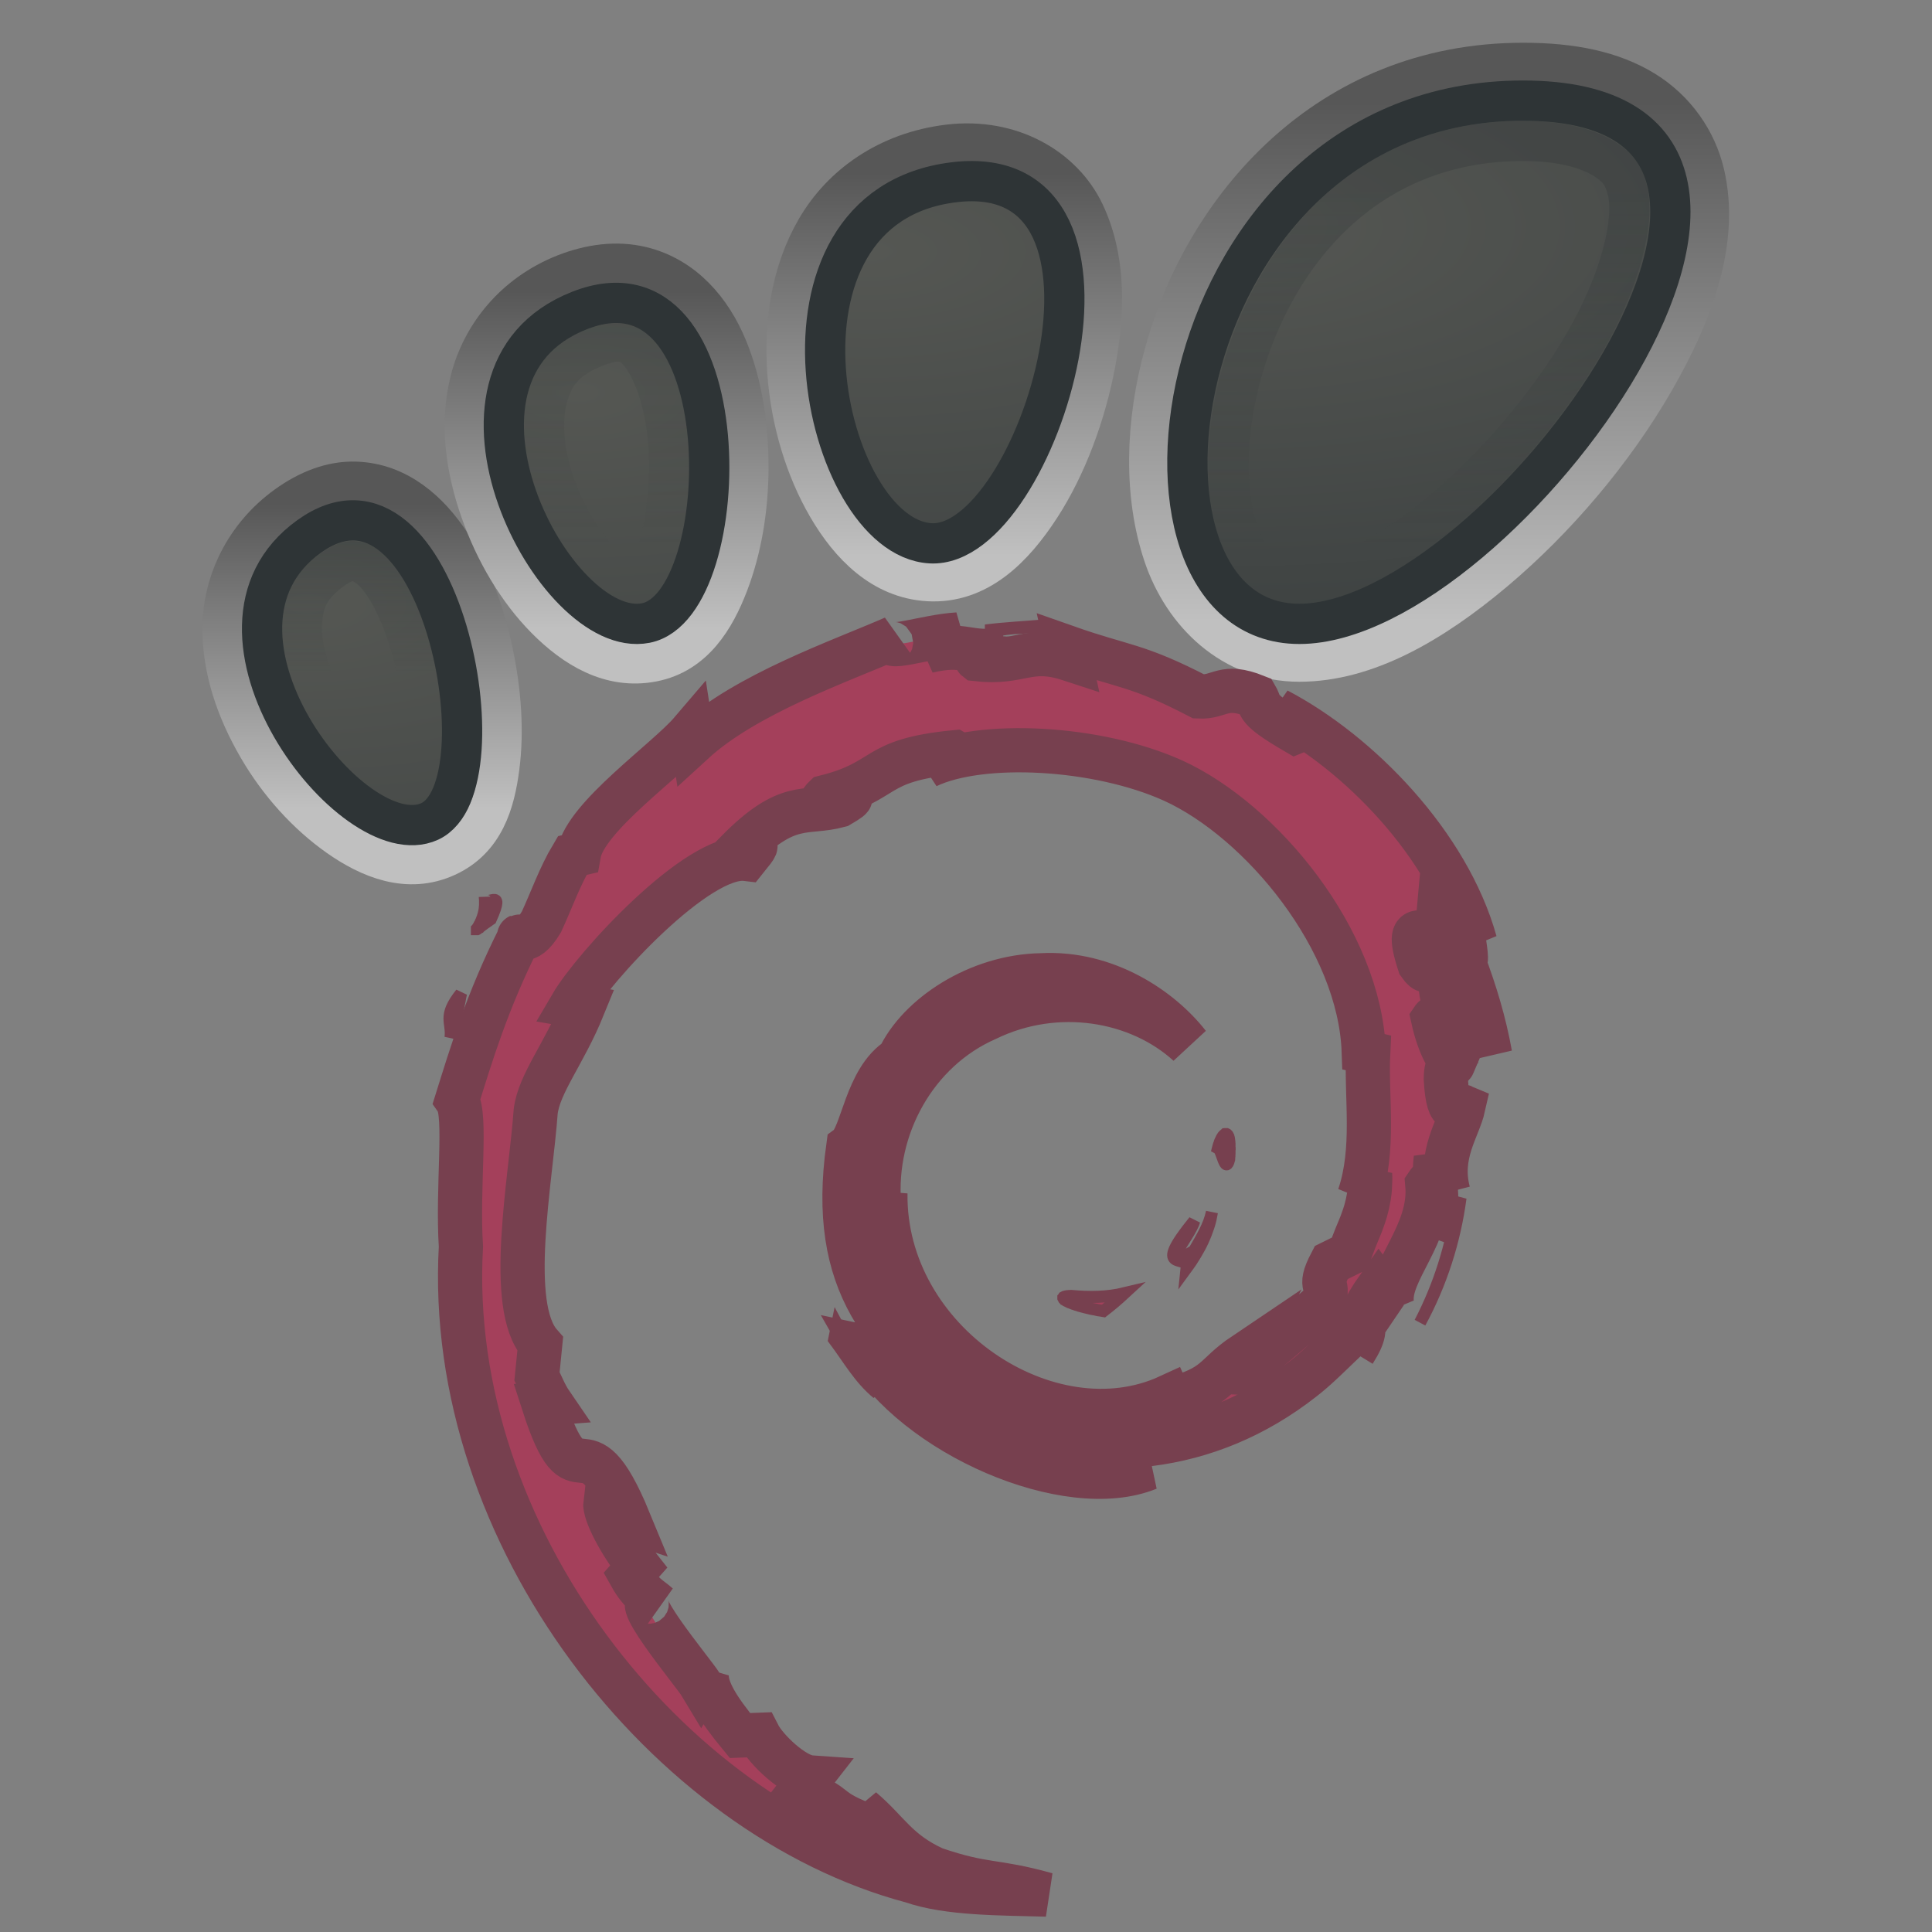 <?xml version="1.0" encoding="UTF-8" standalone="no"?>
<!-- Created with Inkscape (http://www.inkscape.org/) -->
<svg
   xmlns:dc="http://purl.org/dc/elements/1.1/"
   xmlns:cc="http://creativecommons.org/ns#"
   xmlns:rdf="http://www.w3.org/1999/02/22-rdf-syntax-ns#"
   xmlns:svg="http://www.w3.org/2000/svg"
   xmlns="http://www.w3.org/2000/svg"
   xmlns:xlink="http://www.w3.org/1999/xlink"
   xmlns:sodipodi="http://sodipodi.sourceforge.net/DTD/sodipodi-0.dtd"
   xmlns:inkscape="http://www.inkscape.org/namespaces/inkscape"
   width="48px"
   height="48px"
   id="svg1325"
   sodipodi:version="0.32"
   inkscape:version="0.46"
   sodipodi:docbase="/home/dobey/Projects/gnome-icon-theme/scalable/places"
   sodipodi:docname="debian-gnome.svg"
   inkscape:output_extension="org.inkscape.output.svg.inkscape">
  <rect width="100%" height="100%" fill="#808080" stroke="none"/>
  <sodipodi:namedview
     inkscape:window-height="945"
     inkscape:window-width="1184"
     inkscape:pageshadow="2"
     inkscape:pageopacity="1"
     guidetolerance="10.0"
     gridtolerance="10.0"
     objecttolerance="10.0"
     borderopacity="1.0"
     bordercolor="#666666"
     pagecolor="#828282"
     id="base"
     inkscape:zoom="4"
     inkscape:cx="31.683332"
     inkscape:cy="20.886975"
     inkscape:window-x="6"
     inkscape:window-y="48"
     inkscape:current-layer="Layer"
     showgrid="false"
     showborder="true"
     showguides="false"
     inkscape:guide-bbox="true"
     inkscape:showpageshadow="false">
    <sodipodi:guide
       orientation="vertical"
       position="0"
       id="guide2983" />
  </sodipodi:namedview>
  <defs
     id="defs1327">
    <inkscape:perspective
       sodipodi:type="inkscape:persp3d"
       inkscape:vp_x="0 : 24 : 1"
       inkscape:vp_y="0 : 1000 : 0"
       inkscape:vp_z="48 : 24 : 1"
       inkscape:persp3d-origin="24 : 16 : 1"
       id="perspective55" />
    <linearGradient
       id="linearGradient2796">
      <stop
         style="stop-color:#2e3436;stop-opacity:1;"
         offset="0"
         id="stop2798" />
      <stop
         style="stop-color:#2e3436;stop-opacity:0;"
         offset="1"
         id="stop2800" />
    </linearGradient>
    <linearGradient
       id="linearGradient3052">
      <stop
         id="stop3054"
         offset="0"
         style="stop-color:#555753;stop-opacity:1" />
      <stop
         id="stop3056"
         offset="1"
         style="stop-color:#2e3436;stop-opacity:1" />
    </linearGradient>
    <linearGradient
       id="linearGradient3013">
      <stop
         style="stop-color:#2d2d2d;stop-opacity:1;"
         offset="0"
         id="stop3015" />
      <stop
         style="stop-color:white;stop-opacity:1"
         offset="1"
         id="stop3017" />
    </linearGradient>
    <radialGradient
       inkscape:collect="always"
       xlink:href="#linearGradient3052"
       id="radialGradient3073"
       gradientUnits="userSpaceOnUse"
       gradientTransform="matrix(2.14,-1.450766e-6,0,0.938,-24.377,2.171)"
       cx="18.107"
       cy="8.083"
       fx="18.107"
       fy="8.083"
       r="17.995" />
    <radialGradient
       inkscape:collect="always"
       xlink:href="#linearGradient3052"
       id="radialGradient3076"
       gradientUnits="userSpaceOnUse"
       gradientTransform="matrix(2.14,-1.450766e-6,0,0.938,-24.377,2.171)"
       cx="14.954"
       cy="13.682"
       fx="14.954"
       fy="13.682"
       r="17.995" />
    <radialGradient
       inkscape:collect="always"
       xlink:href="#linearGradient3052"
       id="radialGradient3079"
       gradientUnits="userSpaceOnUse"
       gradientTransform="matrix(2.14,-1.450766e-6,0,0.938,-24.377,2.171)"
       cx="21.494"
       cy="4.35"
       fx="21.494"
       fy="4.35"
       r="17.995" />
    <radialGradient
       inkscape:collect="always"
       xlink:href="#linearGradient3052"
       id="radialGradient3082"
       gradientUnits="userSpaceOnUse"
       gradientTransform="matrix(2.14,-1.450766e-6,0,0.938,-24.377,2.171)"
       cx="25.641"
       cy="3.684"
       fx="25.641"
       fy="3.684"
       r="17.995" />
    <linearGradient
       inkscape:collect="always"
       xlink:href="#linearGradient2796"
       id="linearGradient2804"
       gradientUnits="userSpaceOnUse"
       x1="33.306"
       y1="3.717"
       x2="33.306"
       y2="12.644" />
    <linearGradient
       inkscape:collect="always"
       xlink:href="#linearGradient2796"
       id="linearGradient2806"
       gradientUnits="userSpaceOnUse"
       x1="33.129"
       y1="12.427"
       x2="33.129"
       y2="15.743" />
    <linearGradient
       inkscape:collect="always"
       xlink:href="#linearGradient3013"
       id="linearGradient2440"
       gradientUnits="userSpaceOnUse"
       x1="35.223"
       y1="1.514"
       x2="35.223"
       y2="14.403" />
    <linearGradient
       inkscape:collect="always"
       xlink:href="#linearGradient3013"
       id="linearGradient2444"
       gradientUnits="userSpaceOnUse"
       x1="23.114"
       y1="3.293"
       x2="23.114"
       y2="12.783" />
    <linearGradient
       inkscape:collect="always"
       xlink:href="#linearGradient3013"
       id="linearGradient2446"
       gradientUnits="userSpaceOnUse"
       x1="8.353"
       y1="11.509"
       x2="8.353"
       y2="19.071" />
    <linearGradient
       inkscape:collect="always"
       xlink:href="#linearGradient3013"
       id="linearGradient2448"
       gradientUnits="userSpaceOnUse"
       x1="15.203"
       y1="6.216"
       x2="15.203"
       y2="14.587" />
    <inkscape:perspective
       id="perspective2524"
       inkscape:persp3d-origin="125 : 96.666667 : 1"
       inkscape:vp_z="250 : 145 : 1"
       inkscape:vp_y="0 : 1000 : 0"
       inkscape:vp_x="0 : 145 : 1"
       sodipodi:type="inkscape:persp3d" />
  </defs>
  <sodipodi:namedview
     id="namedview32"
     pagecolor="#ffffff"
     bordercolor="#666666"
     borderopacity="1.0"
     inkscape:pageopacity="0"
     inkscape:pageshadow="2"
     inkscape:zoom="1"
     inkscape:cx="29.202731"
     inkscape:cy="14.650528"
     inkscape:current-layer="layer1"
     showgrid="false"
     inkscape:grid-bbox="true"
     inkscape:document-units="px"
     stroke="#eeeeec"
     fill="#2e3436"
     inkscape:window-width="1270"
     inkscape:window-height="943"
     inkscape:window-x="0"
     inkscape:window-y="25"
     showborder="false"
     inkscape:grid-points="true"
     showguides="false"
     inkscape:guide-bbox="true"
     inkscape:showpageshadow="false">
    <sodipodi:guide
       orientation="vertical"
       position="31.875"
       id="guide2260" />
    <inkscape:grid
       id="GridFromPre046Settings"
       type="xygrid"
       originx="0px"
       originy="0px"
       spacingx="0.5px"
       spacingy="0.5px"
       color="#0000ff"
       empcolor="#0000ff"
       opacity="0.2"
       empopacity="0.4"
       empspacing="2" />
  </sodipodi:namedview>
  <g
     inkscape:groupmode="layer"
     id="layer2"
     inkscape:label="incavo"
     style="display:inline">
    <g
       id="g3045"
       style="opacity:0.5"
       transform="translate(0,1)">
      <path
         d="M 37.844,0.562 C 32.938,0.562 29.926,4.197 28.938,7.75 C 28.443,9.526 28.416,11.314 28.906,12.781 C 29.396,14.249 30.62,15.438 32.281,15.438 C 33.943,15.438 35.583,14.484 37.125,13.188 C 38.667,11.891 40.092,10.204 41.094,8.469 C 42.095,6.734 42.729,4.956 42.344,3.312 C 42.151,2.491 41.629,1.729 40.844,1.25 C 40.058,0.771 39.07,0.562 37.844,0.562 z"
         id="path2997"
         style="opacity:1;fill:none;fill-opacity:1;fill-rule:nonzero;stroke:url(#linearGradient2440);stroke-width:1;stroke-linejoin:round;stroke-miterlimit:4;stroke-dasharray:none;stroke-opacity:1"
         inkscape:original="M 37.84375 1.5 C 28.95865 1.5 27.282885 14.5 32.28125 14.5 C 37.278893 14.5 46.729211 1.5 37.84375 1.5 z "
         inkscape:radius="0.95043164"
         sodipodi:type="inkscape:offset" />
      <path
         d="M 23.562,2.594 C 22.048,2.778 20.908,3.609 20.281,4.688 C 19.655,5.766 19.476,7.037 19.562,8.25 C 19.649,9.463 20.008,10.643 20.562,11.594 C 21.117,12.545 21.921,13.372 23.062,13.438 C 24.308,13.509 25.188,12.605 25.844,11.594 C 26.5,10.583 26.979,9.29 27.219,8 C 27.459,6.71 27.471,5.4 26.938,4.281 C 26.404,3.163 25.107,2.406 23.562,2.594 z"
         id="path2999"
         style="opacity:1;fill:none;fill-opacity:1;fill-rule:nonzero;stroke:url(#linearGradient2444);stroke-width:1;stroke-linejoin:round;stroke-miterlimit:4;stroke-dasharray:none;stroke-opacity:1"
         inkscape:original="M 23.6875 3.53125 C 18.652699 4.1435932 20.444137 12.346659 23.125 12.5 C 25.804774 12.653342 28.724119 2.9189068 23.6875 3.53125 z "
         inkscape:radius="0.93958104"
         sodipodi:type="inkscape:offset" />
      <path
         d="M 8.844,10.969 C 8.233,10.947 7.648,11.187 7.125,11.562 C 6.081,12.313 5.556,13.445 5.531,14.531 C 5.506,15.617 5.88,16.654 6.406,17.562 C 6.932,18.471 7.637,19.239 8.406,19.781 C 9.176,20.323 10.13,20.722 11.094,20.281 C 12.032,19.852 12.292,18.942 12.406,18.062 C 12.521,17.183 12.454,16.192 12.25,15.219 C 12.046,14.246 11.705,13.291 11.188,12.5 C 10.67,11.709 9.893,11.005 8.844,10.969 z"
         id="path3001"
         style="opacity:1;fill:none;fill-opacity:1;fill-rule:nonzero;stroke:url(#linearGradient2446);stroke-width:1;stroke-linejoin:round;stroke-miterlimit:4;stroke-dasharray:none;stroke-opacity:1"
         inkscape:original="M 8.8125 11.9375 C 8.4606561 11.925184 8.0926115 12.05277 7.6875 12.34375 C 4.4480637 14.671966 8.7815845 20.278527 10.6875 19.40625 C 12.355175 18.642678 11.275407 12.023715 8.8125 11.9375 z "
         inkscape:radius="0.97573626"
         sodipodi:type="inkscape:offset" />
      <path
         d="M 15.938,5.625 C 15.319,5.476 14.663,5.563 14.031,5.812 C 12.762,6.315 11.968,7.343 11.688,8.438 C 11.407,9.532 11.576,10.656 11.938,11.688 C 12.299,12.719 12.863,13.668 13.562,14.375 C 14.262,15.082 15.157,15.645 16.219,15.438 C 17.245,15.237 17.764,14.361 18.094,13.5 C 18.423,12.639 18.591,11.652 18.594,10.625 C 18.597,9.598 18.443,8.537 18.062,7.625 C 17.682,6.713 16.995,5.88 15.938,5.625 z"
         id="path3003"
         style="opacity:1;fill:none;fill-opacity:1;fill-rule:nonzero;stroke:url(#linearGradient2448);stroke-width:1;stroke-linejoin:round;stroke-miterlimit:4;stroke-dasharray:none;stroke-opacity:1"
         inkscape:original="M 15.71875 6.5625 C 15.339365 6.4708871 14.912003 6.5187657 14.40625 6.71875 C 10.3595 8.3189717 13.764225 14.912713 16.03125 14.46875 C 18.016485 14.080891 18.374445 7.2037903 15.71875 6.5625 z "
         inkscape:radius="0.98042816"
         sodipodi:type="inkscape:offset" />
      <g
         id="Layer"
         transform="matrix(0.123,0,0,0.123,10.116,14.726)">
        <g
           id="g3327"
           transform="matrix(0.956,0,0,0.956,-7.473,-11.781)">
          <path
             d="M 148.154,152.401 L 147.952,152.401 L 147.775,152.425 L 147.599,152.425 L 147.422,152.45 L 147.271,152.45 L 147.144,152.475 L 147.018,152.499 L 146.917,152.524 L 146.816,152.549 L 146.715,152.574 L 146.665,152.598 L 146.589,152.648 L 146.539,152.673 L 146.514,152.722 L 146.488,152.771 L 146.463,152.796 L 146.463,152.846 L 146.488,152.895 L 146.514,152.945 L 146.539,152.994 L 146.564,153.043 L 146.615,153.093 L 146.69,153.142 L 146.741,153.217 L 146.842,153.266 L 146.917,153.315 L 147.018,153.39 L 147.119,153.439 L 147.245,153.489 L 147.372,153.563 L 147.498,153.612 L 147.624,153.686 L 147.775,153.761 L 147.927,153.81 L 148.103,153.884 L 148.255,153.934 L 148.431,154.008 L 148.608,154.082 L 148.81,154.131 L 148.987,154.206 L 149.189,154.28 L 149.416,154.329 L 149.819,154.478 L 150.274,154.601 L 150.753,154.725 L 151.233,154.849 L 151.737,154.972 L 152.242,155.096 L 152.772,155.195 L 153.302,155.294 L 153.832,155.417 L 154.387,155.491 L 154.942,155.59 C 156.583,154.329 158.046,153.068 159.384,151.832 C 155.699,152.722 151.939,152.747 148.154,152.401 z"
             id="path2904"
             style="fill:#c70036;fill-opacity:1;stroke:#6e001d;stroke-width:2.547;stroke-linecap:butt;stroke-linejoin:miter;stroke-miterlimit:4;stroke-dasharray:none;stroke-opacity:1" />
          <path
             d="M 172.506,146.466 L 173.011,145.773 L 173.49,145.081 L 173.945,144.364 L 174.374,143.672 L 174.803,142.93 L 175.206,142.213 L 175.585,141.496 L 175.938,140.754 L 176.266,140.012 L 176.569,139.27 L 176.847,138.504 L 177.124,137.737 L 177.352,136.995 L 177.553,136.229 L 177.705,135.437 L 177.856,134.671 C 177.251,137.613 175.635,140.16 174.096,142.856 C 165.617,148.073 173.289,139.74 174.096,136.575 C 164.961,147.826 172.834,143.325 172.506,146.466 z"
             id="path2906"
             style="fill:#c70036;fill-opacity:1;stroke:#6e001d;stroke-width:2.547;stroke-linecap:butt;stroke-linejoin:miter;stroke-miterlimit:4;stroke-dasharray:none;stroke-opacity:1" />
          <path
             d="M 181.49,123.543 L 181.49,123.37 L 181.515,123.172 L 181.515,122.999 L 181.541,122.826 L 181.541,122.653 L 181.541,122.48 L 181.566,122.332 L 181.566,122.159 L 181.566,122.01 L 181.566,121.862 L 181.566,121.713 L 181.566,121.565 L 181.591,121.417 L 181.591,121.293 L 181.591,121.145 L 181.566,121.021 L 181.566,120.897 L 181.566,120.774 L 181.566,120.65 L 181.566,120.526 L 181.566,120.428 L 181.566,120.304 L 181.541,120.205 L 181.541,120.106 L 181.541,119.982 L 181.515,119.884 L 181.515,119.809 L 181.515,119.71 L 181.49,119.612 L 181.49,119.537 L 181.465,119.438 L 181.465,119.364 L 181.44,119.29 L 181.44,119.216 L 181.414,119.142 L 181.414,119.068 L 181.389,119.018 L 181.364,118.944 L 181.364,118.894 L 181.339,118.82 L 181.314,118.771 L 181.314,118.721 L 181.288,118.672 L 181.263,118.622 L 181.238,118.573 L 181.238,118.548 L 181.213,118.499 L 181.187,118.474 L 181.162,118.425 L 181.137,118.4 L 181.086,118.35 L 181.061,118.301 L 181.011,118.252 L 180.96,118.227 L 180.91,118.202 L 180.859,118.202 L 180.809,118.202 L 180.758,118.202 L 180.708,118.227 L 180.632,118.227 L 180.582,118.276 L 180.531,118.301 L 180.481,118.35 L 180.405,118.4 L 180.355,118.449 L 180.304,118.499 L 180.254,118.573 L 180.178,118.647 L 180.127,118.721 L 180.077,118.82 L 180.026,118.894 L 179.951,118.993 L 179.9,119.092 L 179.85,119.191 L 179.799,119.315 L 179.749,119.414 L 179.698,119.537 L 179.623,119.661 L 179.572,119.785 L 179.522,119.908 L 179.497,120.032 L 179.446,120.156 L 179.396,120.304 L 179.345,120.428 L 179.295,120.576 L 179.219,120.848 L 179.143,121.145 C 180.001,121.565 180.683,126.783 181.49,123.543 z"
             id="path2908"
             style="fill:#c70036;fill-opacity:1;stroke:#6e001d;stroke-width:2.547;stroke-linecap:butt;stroke-linejoin:miter;stroke-miterlimit:4;stroke-dasharray:none;stroke-opacity:1" />
          <path
             d="M 130.968,14.197 L 131.423,14.271 L 131.877,14.346 L 132.356,14.42 L 132.811,14.494 L 133.013,14.519 L 133.24,14.568 L 133.467,14.593 L 133.669,14.642 L 133.871,14.667 L 134.072,14.717 L 134.249,14.741 L 134.451,14.791 L 134.628,14.815 L 134.779,14.865 L 134.93,14.914 L 135.082,14.939 L 135.233,14.989 L 135.334,15.038 L 135.46,15.063 L 135.561,15.112 L 135.637,15.162 L 135.713,15.211 L 135.738,15.236 L 135.763,15.261 L 135.788,15.285 L 135.814,15.285 L 135.814,15.31 L 135.839,15.335 L 135.839,15.359 L 135.839,15.384 L 135.839,15.434 L 135.839,15.458 L 135.814,15.483 L 135.788,15.508 C 138.463,14.939 139.044,14.42 130.968,14.197 z"
             id="path2910"
             style="fill:#c70036;fill-opacity:1;stroke:#6e001d;stroke-width:2.547;stroke-linecap:butt;stroke-linejoin:miter;stroke-miterlimit:4;stroke-dasharray:none;stroke-opacity:1" />
          <path
             d="M 135.788,15.508 L 134.098,15.854 L 135.687,15.706 L 135.788,15.508 z"
             id="polygon2912"
             style="fill:#c70036;fill-opacity:1;stroke:#6e001d;stroke-width:2.547;stroke-linecap:butt;stroke-linejoin:miter;stroke-miterlimit:4;stroke-dasharray:none;stroke-opacity:1" />
          <path
             d="M 211.268,126.585 L 211.293,127.252 L 211.293,127.895 L 211.268,128.514 L 211.243,129.132 L 211.218,129.7 L 211.167,130.294 L 211.092,130.838 L 211.016,131.382 L 210.915,131.901 L 210.814,132.445 L 210.713,132.94 L 210.587,133.434 L 210.334,134.423 L 210.032,135.388 L 209.704,136.327 L 209.35,137.292 L 208.972,138.232 L 208.568,139.196 L 208.164,140.185 L 207.76,141.224 L 207.559,141.768 L 207.357,142.312 L 207.155,142.856 L 206.953,143.424 L 203.041,145.353 C 199.836,151.461 203.344,149.211 201.048,154.082 C 196.026,158.459 185.856,167.732 182.601,168.572 C 180.203,168.523 184.19,165.828 184.72,164.764 C 178.033,169.265 179.345,171.54 169.099,174.285 L 168.797,173.617 C 143.511,185.288 108.408,162.193 108.862,130.665 C 108.584,132.668 108.08,132.173 107.525,132.989 C 106.238,116.768 115.171,100.472 130.262,93.845 C 145.025,86.674 162.311,89.617 172.885,99.261 C 167.081,91.818 155.523,83.905 141.82,84.647 C 128.394,84.869 115.852,93.227 111.663,102.277 C 104.799,106.531 103.992,118.622 101.014,120.848 C 96.976,149.878 108.584,162.415 128.218,177.153 C 131.322,179.205 129.076,179.502 129.505,181.06 C 122.994,178.068 117.013,173.543 112.092,168.028 C 114.717,171.738 117.518,175.397 121.152,178.241 C 114.994,176.213 106.767,163.627 104.395,163.132 C 114.994,181.728 147.422,195.748 164.406,188.8 C 156.532,189.072 146.564,188.948 137.732,185.758 C 134.022,183.879 128.975,180.021 129.883,179.304 C 153.05,187.761 176.973,185.709 197.035,169.982 C 202.133,166.075 207.71,159.448 209.325,159.374 C 206.902,162.935 209.729,161.08 207.861,164.245 C 212.934,156.209 205.666,160.956 213.136,150.373 L 215.886,154.082 C 214.852,147.406 224.34,139.32 223.356,128.786 C 225.526,125.546 225.779,132.247 223.482,139.666 C 226.687,131.431 224.34,130.096 225.148,123.321 C 226.031,125.596 227.192,128.019 227.798,130.442 C 225.703,122.48 229.943,117.04 230.977,112.416 C 229.943,111.971 227.772,115.927 227.268,106.531 C 227.343,102.451 228.428,104.404 228.857,103.39 C 228.025,102.945 225.88,99.805 224.567,93.821 C 225.526,92.411 227.091,97.48 228.403,97.678 C 227.57,92.906 226.132,89.271 226.082,85.611 C 222.321,77.921 224.744,86.625 221.691,82.297 C 217.703,70.057 225.022,79.454 225.526,73.89 C 231.583,82.52 235.04,95.873 236.63,101.387 C 235.419,94.661 233.45,88.108 231.053,81.803 C 232.92,82.569 228.1,67.931 233.476,77.624 C 227.722,56.976 208.947,37.689 191.66,28.614 C 193.78,30.518 196.455,32.891 195.496,33.262 C 186.891,28.243 188.405,27.872 187.168,25.745 C 180.178,22.951 179.724,25.968 175.08,25.745 C 161.882,18.896 159.333,19.613 147.195,15.335 L 147.75,17.857 C 138.993,14.989 137.555,18.945 128.092,17.857 C 127.511,17.412 131.12,16.274 134.098,15.854 C 125.644,16.942 126.022,14.222 117.77,16.151 C 119.789,14.741 121.959,13.826 124.13,12.639 C 117.24,13.035 107.676,16.571 110.629,13.357 C 99.373,18.277 79.412,25.176 68.207,35.463 L 67.854,33.163 C 62.706,39.197 45.445,51.19 44.082,59.029 L 42.694,59.35 C 40.044,63.776 38.303,68.796 36.183,73.371 C 32.701,79.206 31.061,75.621 31.565,76.536 C 24.676,90.186 21.269,101.659 18.317,111.08 C 20.436,114.147 18.367,129.602 19.175,141.965 C 15.717,203.068 62.933,262.365 114.515,276.064 C 122.085,278.71 133.315,278.611 142.905,278.883 C 131.599,275.718 130.161,277.201 119.158,273.443 C 111.234,269.783 109.493,265.604 103.865,260.832 L 106.086,264.689 C 95.083,260.856 99.676,259.966 90.718,257.172 L 93.09,254.13 C 89.531,253.883 83.626,248.245 82.037,245.13 L 78.125,245.278 C 73.431,239.59 70.933,235.51 71.109,232.321 L 69.848,234.521 C 68.409,232.123 52.587,213.255 60.788,217.657 C 59.274,216.272 57.23,215.431 55.034,211.5 L 56.7,209.62 C 52.763,204.65 49.432,198.246 49.684,196.119 C 51.804,198.913 53.268,199.433 54.706,199.903 C 44.713,175.645 44.158,198.592 36.612,175.199 L 38.202,175.076 C 36.966,173.271 36.234,171.292 35.25,169.364 L 35.931,162.564 C 28.764,154.428 33.937,127.945 34.972,113.43 C 35.679,107.52 40.978,101.239 44.991,91.372 L 42.543,90.952 C 47.211,82.965 69.242,58.831 79.463,60.067 C 84.409,53.984 78.478,60.067 77.519,58.534 C 88.371,47.506 91.778,50.745 99.121,48.767 C 107.02,44.167 92.333,50.572 96.067,47.011 C 109.745,43.599 105.758,39.246 123.574,37.516 C 125.467,38.554 119.209,39.123 117.644,40.483 C 129.025,35.018 153.68,36.279 169.68,43.524 C 188.253,52.006 209.123,77.154 209.931,100.818 L 210.864,101.041 C 210.41,110.462 212.353,121.318 208.972,131.308 L 211.268,126.585 z"
             id="path2914"
             style="fill:#c70036;fill-opacity:1;stroke:#6e001d;stroke-width:9.338;stroke-linecap:butt;stroke-linejoin:miter;stroke-miterlimit:4;stroke-dasharray:none;stroke-opacity:1" />
          <path
             d="M 98.667,158.508 L 98.036,161.624 C 101.014,165.58 103.386,169.883 107.171,172.974 C 104.446,167.756 102.402,165.58 98.667,158.508 z"
             id="path2916"
             style="fill:#c70036;fill-opacity:1;stroke:#6e001d;stroke-width:2.547;stroke-linecap:butt;stroke-linejoin:miter;stroke-miterlimit:4;stroke-dasharray:none;stroke-opacity:1" />
          <path
             d="M 105.708,158.236 L 105.43,157.915 L 105.152,157.569 L 104.9,157.247 L 104.648,156.901 L 104.395,156.53 L 104.168,156.184 L 103.941,155.813 L 103.739,155.467 L 103.537,155.071 L 103.335,154.7 L 102.932,153.958 L 102.553,153.192 L 102.149,152.425 C 103.159,156.035 105.203,159.102 107.096,162.267 L 105.708,158.236 z"
             id="path2918"
             style="fill:#c70036;fill-opacity:1;stroke:#6e001d;stroke-width:2.547;stroke-linecap:butt;stroke-linejoin:miter;stroke-miterlimit:4;stroke-dasharray:none;stroke-opacity:1" />
          <path
             d="M 230.372,131.679 L 229.715,133.311 C 228.504,141.817 225.88,150.224 221.817,158.038 C 226.283,149.804 229.16,140.803 230.372,131.679 z"
             id="path2537"
             style="fill:#c70036;fill-opacity:1;stroke:#6e001d;stroke-width:2.547;stroke-linecap:butt;stroke-linejoin:miter;stroke-miterlimit:4;stroke-dasharray:none;stroke-opacity:1" />
          <path
             d="M 131.877,12.046 L 132.154,11.947 L 132.457,11.873 L 132.76,11.774 L 133.088,11.7 L 133.391,11.65 L 133.719,11.576 L 134.047,11.527 L 134.375,11.477 L 135.082,11.403 L 135.763,11.329 L 136.47,11.279 L 137.176,11.255 L 138.615,11.156 L 139.321,11.131 L 140.028,11.082 L 140.709,11.007 L 141.391,10.933 L 141.694,10.884 L 142.022,10.834 L 142.35,10.785 L 142.653,10.711 C 138.413,11.082 134.199,11.279 130.035,11.799 L 131.877,12.046 z"
             id="path2539"
             style="fill:#c70036;fill-opacity:1;stroke:#6e001d;stroke-width:2.547;stroke-linecap:butt;stroke-linejoin:miter;stroke-miterlimit:4;stroke-dasharray:none;stroke-opacity:1" />
          <path
             d="M 24.222,68.128 L 24.247,68.425 L 24.272,68.722 L 24.272,69.019 L 24.272,69.291 L 24.272,69.563 L 24.272,69.835 L 24.247,70.082 L 24.222,70.354 L 24.197,70.601 L 24.171,70.848 L 24.121,71.071 L 24.07,71.318 L 24.02,71.541 L 23.969,71.739 L 23.919,71.961 L 23.843,72.159 L 23.793,72.357 L 23.717,72.555 L 23.641,72.728 L 23.591,72.901 L 23.515,73.074 L 23.439,73.247 L 23.364,73.395 L 23.313,73.544 L 23.238,73.692 L 23.162,73.816 L 23.086,73.939 L 23.036,74.063 L 22.96,74.187 L 22.91,74.286 L 22.859,74.385 L 22.808,74.459 L 22.758,74.533 L 22.708,74.607 L 22.657,74.681 L 22.632,74.731 L 22.607,74.78 L 22.581,74.83 L 22.556,74.854 L 22.556,74.879 L 22.556,74.904 L 22.556,74.904 L 22.556,74.904 L 22.581,74.904 L 22.632,74.879 L 22.657,74.854 L 22.708,74.805 L 22.783,74.755 L 22.834,74.706 L 22.935,74.657 L 22.96,74.607 L 23.01,74.582 L 23.061,74.533 L 23.137,74.508 L 23.187,74.459 L 23.238,74.409 L 23.313,74.36 L 23.364,74.31 L 23.439,74.261 L 23.515,74.211 L 23.591,74.137 L 23.666,74.088 L 23.767,74.014 L 23.843,73.964 L 23.944,73.89 L 24.045,73.816 L 24.121,73.742 L 24.222,73.667 L 24.348,73.593 L 24.449,73.519 L 24.575,73.445 L 24.676,73.371 L 24.802,73.272 L 24.928,73.198 L 25.055,73.099 L 25.181,73 L 25.332,72.901 L 25.483,72.802 C 28.764,65.507 24.171,70.799 24.222,68.128 z"
             id="path2541"
             style="fill:#c70036;fill-opacity:1;stroke:#6e001d;stroke-width:2.547;stroke-linecap:butt;stroke-linejoin:miter;stroke-miterlimit:4;stroke-dasharray:none;stroke-opacity:1" />
          <path
             d="M 16.979,97.802 L 17.105,97.406 L 17.231,97.01 L 17.358,96.64 L 17.459,96.269 L 17.559,95.922 L 17.66,95.576 L 17.761,95.23 L 17.837,94.884 L 17.938,94.562 L 18.014,94.241 L 18.09,93.944 L 18.165,93.623 L 18.216,93.326 L 18.291,93.029 L 18.418,92.461 L 18.518,91.917 L 18.619,91.397 L 18.72,90.878 L 18.821,90.383 L 18.922,89.889 L 18.998,89.419 L 19.099,88.949 L 19.2,88.479 C 15.263,93.4 17.383,94.463 16.979,97.802 z"
             id="path2543"
             style="fill:#c70036;fill-opacity:1;stroke:#6e001d;stroke-width:2.547;stroke-linecap:butt;stroke-linejoin:miter;stroke-miterlimit:4;stroke-dasharray:none;stroke-opacity:1" />
        </g>
      </g>
    </g>
  </g>
  <g
     id="layer1"
     inkscape:label="Layer 1"
     inkscape:groupmode="layer"
     style="display:inline">
    <path
       id="path4490"
       d="M 37.836,2.5 C 28.951,2.5 27.284,15.5 32.283,15.5 C 37.28,15.5 46.722,2.5 37.836,2.5 z "
       style="fill:url(#radialGradient3082);fill-opacity:1;fill-rule:nonzero;stroke:#2e3436;stroke-width:1;stroke-miterlimit:4;stroke-dasharray:none" />
    <path
       id="path4492"
       d="M 23.119,13.498 C 25.798,13.652 28.738,3.915 23.702,4.528 C 18.667,5.14 20.438,13.345 23.119,13.498 z "
       style="fill:url(#radialGradient3079);fill-opacity:1;fill-rule:nonzero;stroke:#2e3436;stroke-width:1;stroke-miterlimit:4;stroke-dasharray:none" />
    <path
       id="path4494"
       d="M 10.674,20.409 C 12.58,19.536 10.919,11.001 7.678,13.329 C 4.439,15.657 8.768,21.281 10.674,20.409 z "
       style="fill:url(#radialGradient3076);fill-opacity:1;fill-rule:nonzero;stroke:#2e3436;stroke-width:1;stroke-miterlimit:4;stroke-dasharray:none" />
    <path
       id="path4496"
       d="M 16.044,15.479 C 18.313,15.035 18.437,6.117 14.391,7.717 C 10.344,9.317 13.777,15.923 16.044,15.479 L 16.044,15.479 z "
       style="fill:url(#radialGradient3073);fill-opacity:1;fill-rule:nonzero;stroke:#2e3436;stroke-width:1;stroke-miterlimit:4;stroke-dasharray:none" />
    <g
       id="g2836"
       style="opacity:0.3;stroke:#2e3436">
      <path
         transform="translate(0,1)"
         d="M 37.844,2.5 C 33.896,2.5 31.659,5.354 30.844,8.281 C 30.436,9.745 30.432,11.203 30.75,12.156 C 31.068,13.109 31.472,13.5 32.281,13.5 C 33.091,13.5 34.493,12.823 35.844,11.688 C 37.195,10.552 38.504,9.008 39.375,7.5 C 40.246,5.992 40.617,4.515 40.438,3.75 C 40.348,3.367 40.209,3.161 39.844,2.938 C 39.478,2.714 38.831,2.5 37.844,2.5 z "
         id="path2920"
         style="opacity:1;fill:none;fill-opacity:1;fill-rule:nonzero;stroke:url(#linearGradient2804);stroke-width:1;stroke-linejoin:miter;stroke-miterlimit:4;stroke-dasharray:none;stroke-opacity:1;color:black;stroke-linecap:butt;marker:none;marker-start:none;marker-mid:none;marker-end:none;stroke-dashoffset:0;visibility:visible;display:inline;overflow:visible"
         inkscape:original="M 37.84375 1.5 C 28.95865 1.5 27.282885 14.5 32.28125 14.5 C 37.278893 14.5 46.729211 1.5 37.84375 1.5 z "
         inkscape:radius="-1.0151668"
         sodipodi:type="inkscape:offset" />
      <path
         transform="translate(0,1)"
         d="M 23.812,4.531 C 22.832,4.651 22.328,5.069 21.969,5.688 C 21.61,6.306 21.465,7.204 21.531,8.125 C 21.597,9.046 21.879,9.957 22.25,10.594 C 22.621,11.23 23.028,11.46 23.188,11.469 C 23.233,11.471 23.707,11.272 24.188,10.531 C 24.668,9.79 25.119,8.693 25.312,7.656 C 25.506,6.619 25.428,5.63 25.188,5.125 C 24.947,4.62 24.762,4.416 23.812,4.531 z "
         id="path2922"
         style="opacity:1;fill:none;fill-opacity:1;fill-rule:nonzero;stroke:url(#linearGradient2804);stroke-width:1;stroke-linejoin:miter;stroke-miterlimit:4;stroke-dasharray:none;stroke-opacity:1;color:black;stroke-linecap:butt;marker:none;marker-start:none;marker-mid:none;marker-end:none;stroke-dashoffset:0;visibility:visible;display:inline;overflow:visible"
         inkscape:original="M 23.6875 3.53125 C 18.652699 4.1435932 20.444137 12.346659 23.125 12.5 C 25.804774 12.653342 28.724119 2.9189068 23.6875 3.53125 z "
         inkscape:radius="-1.0192616"
         sodipodi:type="inkscape:offset" />
      <path
         transform="translate(0,1)"
         d="M 8.781,12.938 C 8.691,12.934 8.536,12.951 8.25,13.156 C 7.677,13.568 7.514,13.972 7.5,14.562 C 7.486,15.153 7.735,15.92 8.125,16.594 C 8.515,17.268 9.055,17.852 9.531,18.188 C 10.008,18.523 10.297,18.493 10.281,18.5 C 10.171,18.55 10.394,18.39 10.469,17.812 C 10.544,17.235 10.509,16.412 10.344,15.625 C 10.179,14.838 9.887,14.059 9.562,13.562 C 9.238,13.066 8.959,12.944 8.781,12.938 z "
         id="path2926"
         style="opacity:1;fill:none;fill-opacity:1;fill-rule:nonzero;stroke:url(#linearGradient2806);stroke-width:1;stroke-linejoin:miter;stroke-miterlimit:4;stroke-dasharray:none;stroke-opacity:1;color:black;stroke-linecap:butt;marker:none;marker-start:none;marker-mid:none;marker-end:none;stroke-dashoffset:0;visibility:visible;display:inline;overflow:visible"
         inkscape:original="M 8.8125 11.9375 C 8.4606561 11.925184 8.0926115 12.05277 7.6875 12.34375 C 4.4480637 14.671966 8.7815845 20.278527 10.6875 19.40625 C 12.355175 18.642678 11.275407 12.023715 8.8125 11.9375 z "
         inkscape:radius="-0.98627526"
         sodipodi:type="inkscape:offset" />
      <path
         transform="translate(0,1)"
         d="M 15.5,7.5 C 15.36,7.466 15.161,7.475 14.781,7.625 C 14.027,7.923 13.742,8.328 13.594,8.906 C 13.445,9.485 13.514,10.269 13.781,11.031 C 14.048,11.793 14.488,12.514 14.938,12.969 C 15.387,13.423 15.771,13.514 15.844,13.5 C 15.811,13.506 16.068,13.37 16.281,12.812 C 16.494,12.255 16.622,11.415 16.625,10.594 C 16.628,9.772 16.488,8.977 16.25,8.406 C 16.012,7.836 15.771,7.565 15.5,7.5 z "
         id="path2924"
         style="opacity:1;fill:none;fill-opacity:1;fill-rule:nonzero;stroke:url(#linearGradient2804);stroke-width:1;stroke-linejoin:miter;stroke-miterlimit:4;stroke-dasharray:none;stroke-opacity:1;color:black;stroke-linecap:butt;marker:none;marker-start:none;marker-mid:none;marker-end:none;stroke-dashoffset:0;visibility:visible;display:inline;overflow:visible"
         inkscape:original="M 15.71875 6.5625 C 15.339365 6.4708871 14.912003 6.5187657 14.40625 6.71875 C 10.3595 8.3189717 13.764225 14.912713 16.03125 14.46875 C 18.016485 14.080891 18.374445 7.2037903 15.71875 6.5625 z "
         inkscape:radius="-0.9796893"
         sodipodi:type="inkscape:offset" />
    </g>
  </g>
</svg>
